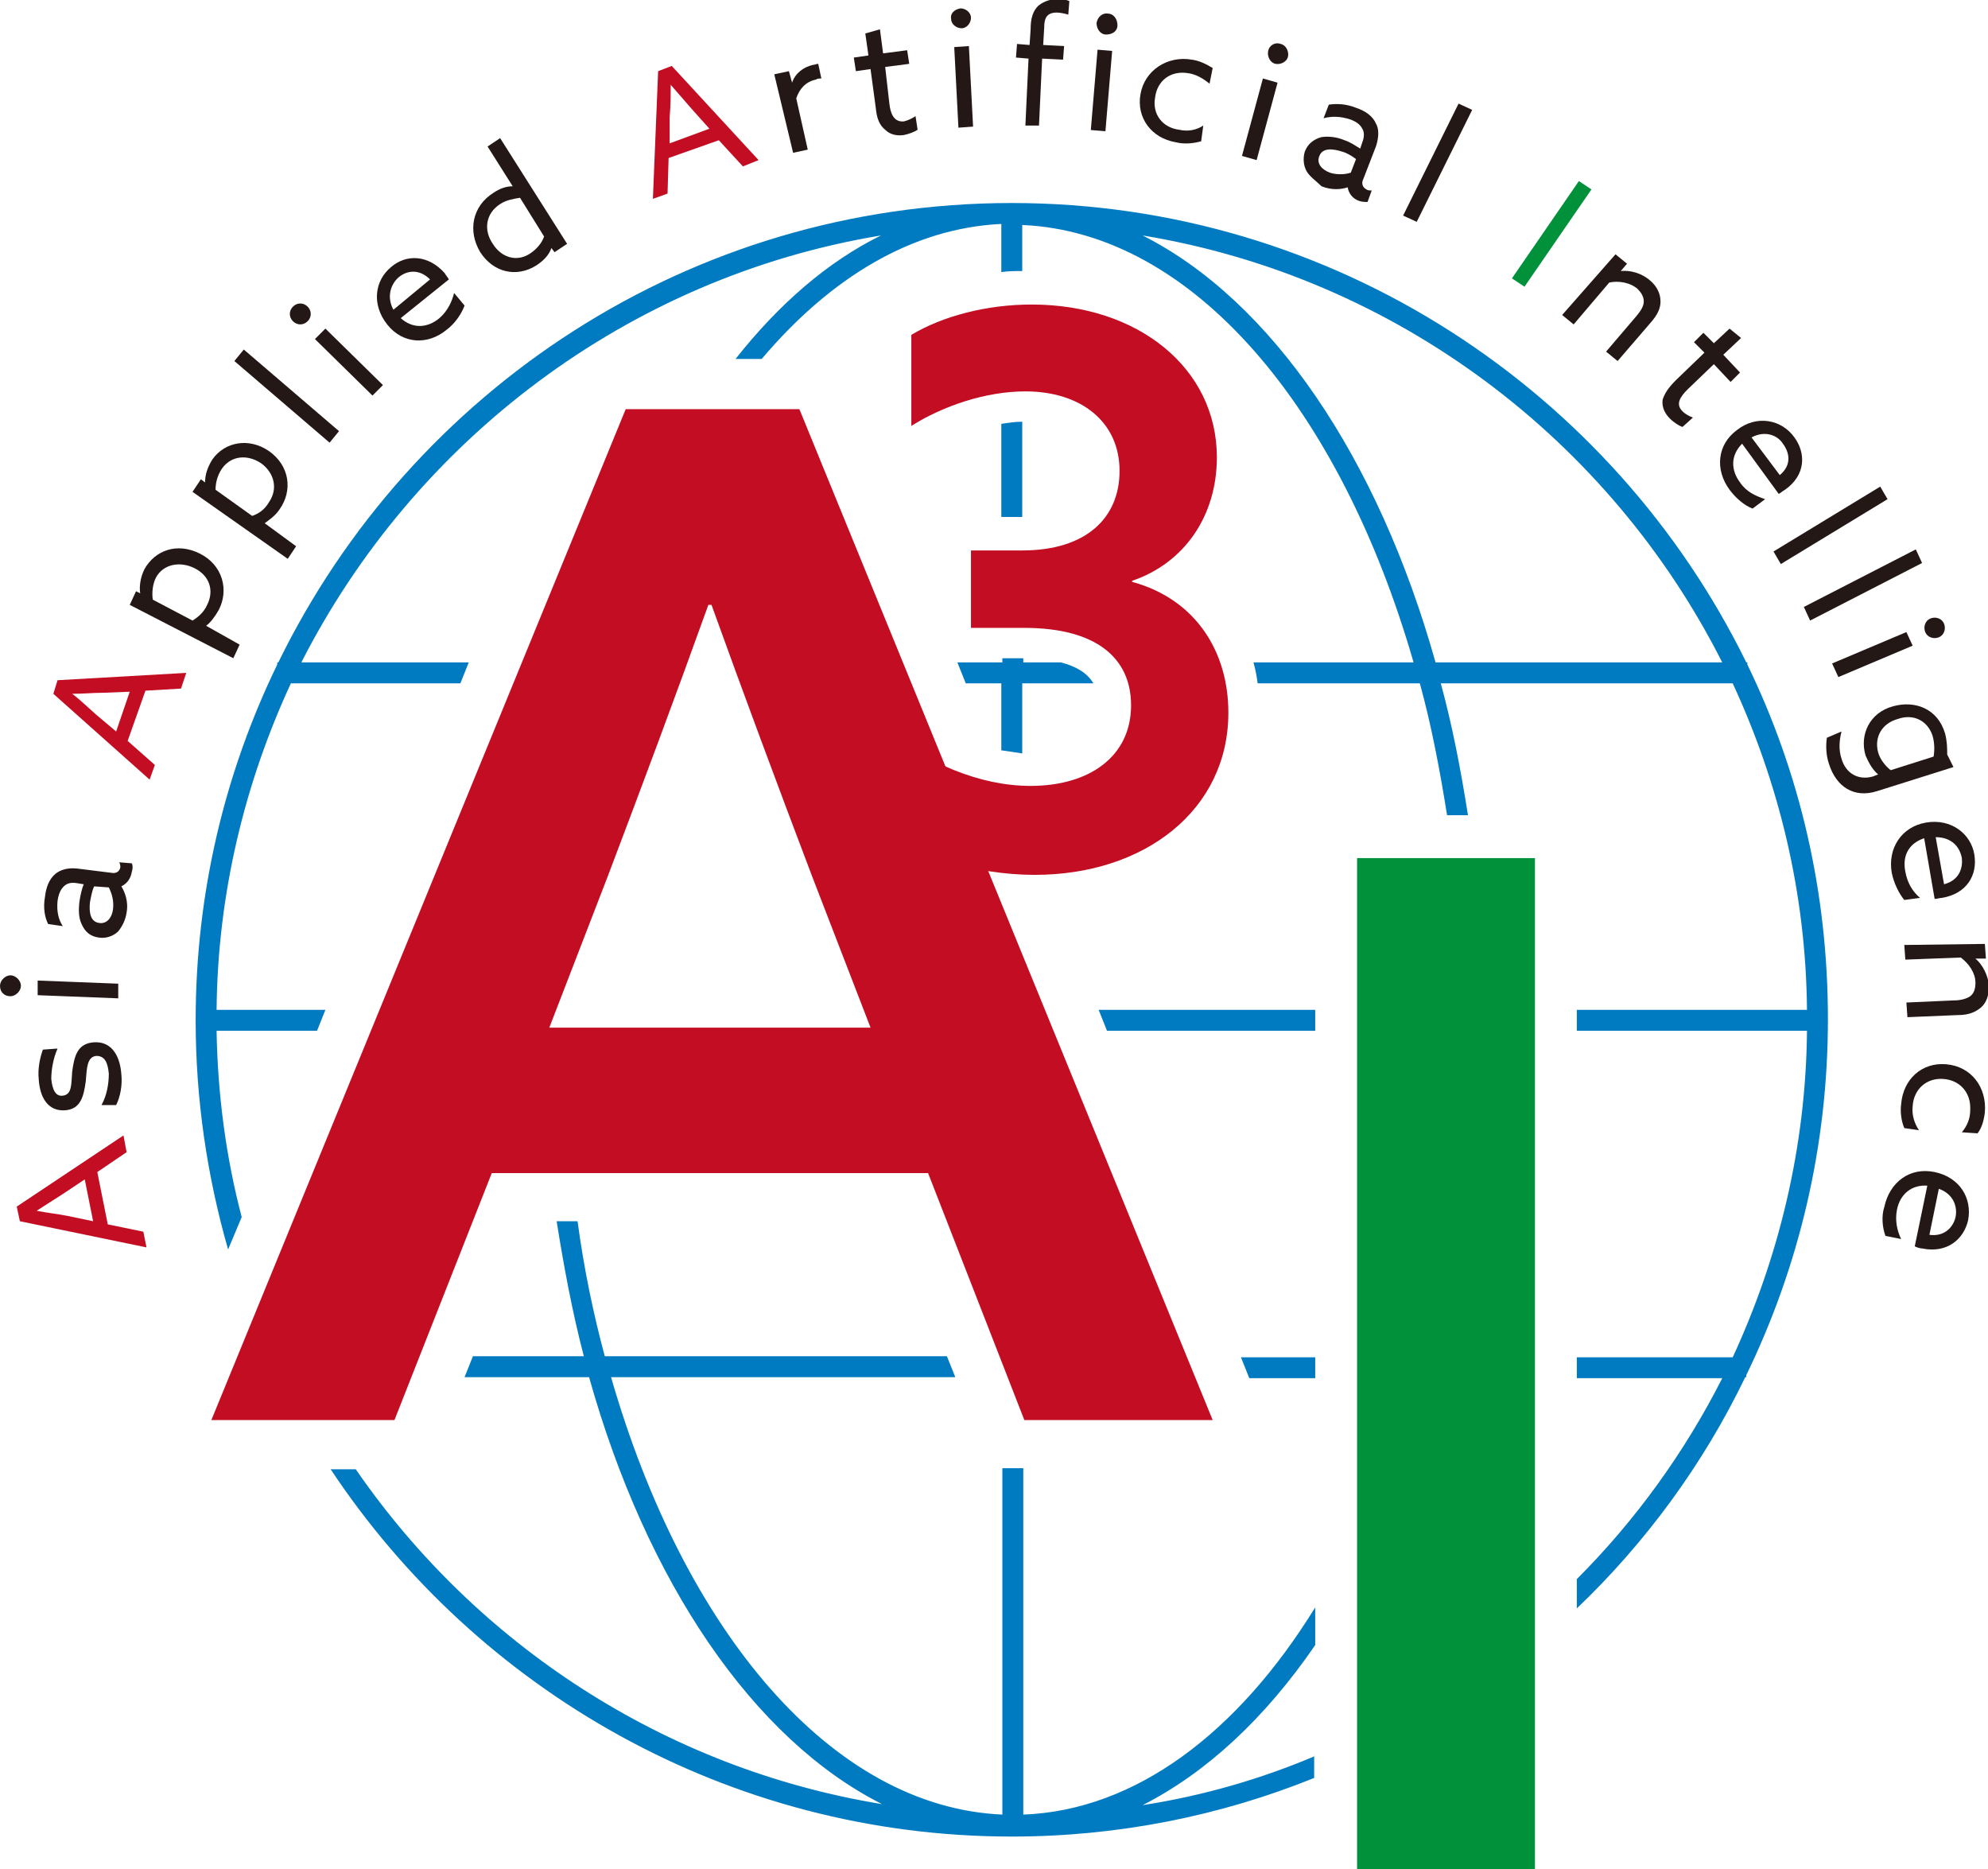 <?xml version="1.0" encoding="utf-8"?>
<!-- Generator: Adobe Illustrator 26.0.3, SVG Export Plug-In . SVG Version: 6.00 Build 0)  -->
<svg version="1.1" id="レイヤー_1" xmlns="http://www.w3.org/2000/svg" xmlns:xlink="http://www.w3.org/1999/xlink" x="0px"
	 y="0px" width="190px" height="178.6px" viewBox="0 0 190 178.6" enable-background="new 0 0 190 178.6" xml:space="preserve">
<g>
	<path fill="#C30D23" d="M1.9,116.7l-0.3-1.4l10.2-6.8l0.3,1.6L9.3,112l1,5l3.4,0.7l0.3,1.5L1.9,116.7z M8.9,116.7l-0.8-4L6,114.1
		c-0.8,0.5-1.7,1.1-2.5,1.6l0,0c1,0.2,2,0.3,3,0.5L8.9,116.7z"/>
	<path fill="#231815" d="M9.7,105.6c0.5-0.9,0.7-2,0.7-3c-0.1-1.1-0.4-1.7-1.2-1.7c-0.9,0.1-0.9,1.2-1,2.4c-0.2,1.5-0.5,2.7-2,2.8
		c-1.6,0.1-2.4-1.2-2.5-3c-0.1-0.9,0.1-2,0.4-2.8l1.4-0.1c-0.4,0.9-0.6,2-0.6,2.9c0.1,1,0.4,1.7,1.1,1.6c0.9-0.1,0.8-1.1,0.9-2.3
		c0.2-1.5,0.5-2.7,2.1-2.8c1.8-0.1,2.5,1.5,2.6,3.1c0.1,1-0.1,2.1-0.5,2.9L9.7,105.6z"/>
	<path fill="#231815" d="M0,94.2c0-0.5,0.5-1,1-1c0.5,0,1,0.5,1,1c0,0.5-0.5,1-1,1C0.4,95.2,0,94.8,0,94.2z M3.6,95.1l0-1.4l7.7,0.3
		l0,1.4L3.6,95.1z"/>
	<path fill="#231815" d="M11.3,89c-0.4,0.4-1.1,0.7-1.8,0.6c-0.9-0.1-1.4-0.6-1.7-1.3c-0.3-0.6-0.3-1.4-0.2-2.2
		c0.1-0.6,0.2-1.1,0.4-1.6l-0.6-0.1c-0.6-0.1-1,0-1.3,0.3c-0.3,0.3-0.5,0.7-0.6,1.4c-0.1,1,0.1,1.8,0.5,2.4l-1.4-0.2
		c-0.3-0.6-0.5-1.5-0.3-2.6c0.1-0.9,0.4-1.7,1-2.2c0.5-0.4,1.2-0.6,2.1-0.5l3.2,0.4c0.5,0.1,0.8-0.1,0.9-0.5c0-0.2,0-0.3-0.1-0.5
		l1.2,0.1c0.1,0.2,0.1,0.5,0,0.8c-0.1,0.6-0.4,1.1-1,1.4l0,0c0.3,0.5,0.7,1.4,0.5,2.5C12,87.9,11.7,88.5,11.3,89z M10.4,84.8L9,84.7
		c-0.2,0.4-0.3,1-0.4,1.5c-0.1,0.9,0,1.9,0.9,2c0.7,0.1,1.2-0.5,1.3-1.3C10.9,86.1,10.7,85.4,10.4,84.8z"/>
	<path fill="#C30D23" d="M5.1,66.3L5.5,65l12.3-0.7l-0.5,1.5L13.9,66l-1.7,4.8l2.6,2.3l-0.5,1.4L5.1,66.3z M11.1,69.9l1.3-3.8
		l-2.5,0.1c-1,0-2,0.1-3,0.1l0,0c0.8,0.6,1.5,1.3,2.3,2L11.1,69.9z"/>
	<path fill="#231815" d="M22.9,61.6l-0.6,1.3l-9.9-5.1l0.6-1.3l0.4,0.2l0,0c-0.1-0.6,0-1.5,0.4-2.3c1-1.8,3.1-2.6,5.3-1.5
		c2.2,1.1,2.8,3.5,1.8,5.4c-0.4,0.7-0.8,1.2-1.2,1.5l0,0L22.9,61.6z M19.8,57.8c0.7-1.4,0.2-2.8-1.2-3.5c-1.4-0.7-3-0.4-3.7,0.9
		c-0.3,0.6-0.4,1.4-0.3,2.1l3.8,2C18.9,59,19.5,58.5,19.8,57.8z"/>
	<path fill="#231815" d="M28.3,52.2l-0.8,1.2L18.4,47l0.8-1.2l0.4,0.3l0,0c0-0.7,0.2-1.4,0.7-2.2c1.2-1.7,3.5-2.1,5.4-0.8
		c2,1.4,2.3,3.8,1,5.6c-0.4,0.6-1,1-1.4,1.3l0,0L28.3,52.2z M25.7,48c0.9-1.3,0.5-2.8-0.7-3.7c-1.3-0.9-2.9-0.8-3.8,0.5
		c-0.4,0.6-0.6,1.3-0.6,2l3.5,2.5C24.7,49.1,25.3,48.7,25.7,48z"/>
	<path fill="#231815" d="M22.4,34.5l0.9-1.1l9.1,7.8l-0.9,1.1L22.4,34.5z"/>
	<path fill="#231815" d="M28,29.3c0.4-0.4,1-0.4,1.4,0c0.4,0.4,0.4,1,0,1.4c-0.4,0.4-1,0.4-1.4,0C27.6,30.3,27.6,29.7,28,29.3z
		 M30.1,32.4l1-1l5.5,5.4l-1,1L30.1,32.4z"/>
	<path fill="#231815" d="M38.3,30.4c1.1,1,2.5,1,3.7,0c0.8-0.7,1.2-1.6,1.4-2.4l1,1.2c-0.3,0.8-0.9,1.7-1.7,2.3
		C40.9,33,38.5,32.9,37,31c-1.5-1.9-1.2-4.2,0.4-5.5c1.4-1.2,3.5-1.2,5.1,0.6c0.1,0.2,0.3,0.4,0.4,0.6L38.3,30.4z M37.6,29.6
		l3.5-2.9c-1.1-1.1-2.3-0.8-3-0.2C37.4,27.1,36.9,28.3,37.6,29.6z"/>
	<path fill="#231815" d="M47.2,18.4c0.6-0.4,1.2-0.6,1.8-0.6l0,0l-2.4-3.8l1.2-0.8l6.4,10.1L53,24.1l-0.3-0.4l0,0
		c-0.2,0.6-0.7,1.2-1.5,1.7c-1.8,1.1-4,0.7-5.3-1.3C44.7,22.1,45.1,19.7,47.2,18.4z M50.7,24.2c0.6-0.4,1.1-1,1.3-1.6l-2.3-3.7
		c-0.6,0.1-1.3,0.2-1.9,0.6c-1.4,0.9-1.6,2.5-0.7,3.8C47.9,24.6,49.4,25.1,50.7,24.2z"/>
	<path fill="#C30D23" d="M62.9,6.8l1.3-0.5l8.3,9L71,15.9l-2.3-2.5l-4.8,1.7l-0.1,3.4L62.4,19L62.9,6.8z M64,13.7l3.8-1.4l-1.7-1.9
		c-0.6-0.7-1.3-1.5-2-2.3l0,0c0,1,0,2-0.1,3.1L64,13.7z"/>
	<path fill="#231815" d="M74,7.1l1.4-0.3l0.3,1.1l0,0c0.3-0.9,1.1-1.5,2-1.7c0.2,0,0.3-0.1,0.5-0.1l0.3,1.4c-0.2,0-0.4,0-0.5,0.1
		c-1,0.2-1.6,0.9-1.9,1.8l1.1,4.9l-1.4,0.3L74,7.1z"/>
	<path fill="#231815" d="M83.7,10.3l-0.5-3.7l-1.4,0.2l-0.2-1.3L83,5.3l-0.3-2.1l1.4-0.4l0.3,2.3l2.3-0.3l0.2,1.3l-2.3,0.3L85,9.9
		c0.1,0.9,0.4,1.8,1.4,1.7c0.4-0.1,0.8-0.3,1.1-0.5l0.2,1.3c-0.3,0.2-0.8,0.4-1.3,0.5c-0.6,0.1-1.3,0-1.8-0.5
		C84.1,12,83.8,11.4,83.7,10.3z"/>
	<path fill="#231815" d="M91.8,0.8c0.5,0,1,0.4,1,0.9c0,0.5-0.4,1-0.9,1c-0.5,0-1-0.4-1-0.9C90.8,1.3,91.2,0.9,91.8,0.8z M91.2,4.5
		l1.4-0.1l0.4,7.7l-1.4,0.1L91.2,4.5z"/>
	<path fill="#231815" d="M98.3,5.6l-1.2-0.1l0.1-1.3l1.2,0.1l0.1-1.5c0-1,0.2-1.8,0.8-2.3c0.5-0.4,1.2-0.6,1.8-0.6
		c0.4,0,0.9,0.1,1.1,0.2l-0.1,1.3c-0.3-0.1-0.8-0.2-1.1-0.2c-1,0-1.2,0.6-1.2,1.4l-0.1,1.7l2,0.1l-0.1,1.3l-2-0.1l-0.3,6.4L98,12
		L98.3,5.6z"/>
	<g>
		
			<rect x="101.5" y="8" transform="matrix(8.355051e-02 -0.997 0.997 8.355051e-02 87.797 112.953)" fill="#231815" width="7.7" height="1.4"/>
		<path fill="#231815" d="M105.9,1.3c0.5,0,0.9,0.5,0.9,1.1s-0.5,0.9-1.1,0.9c-0.5,0-0.9-0.5-0.9-1.1C104.9,1.6,105.4,1.2,105.9,1.3
			z"/>
	</g>
	<path fill="#231815" d="M114.8,13.5c-0.7,0.2-1.6,0.3-2.4,0.1c-2.4-0.4-3.8-2.4-3.4-4.6c0.4-2.3,2.6-3.7,4.9-3.3
		c0.8,0.1,1.5,0.5,2,0.8L115.6,8c-0.6-0.5-1.3-0.9-2-1c-1.7-0.3-3,0.7-3.2,2.3c-0.3,1.6,0.7,2.9,2.3,3.1c0.9,0.2,1.7,0,2.3-0.4
		L114.8,13.5z"/>
	<path fill="#231815" d="M120.7,7.5l1.4,0.4l-2,7.4l-1.4-0.4L120.7,7.5z M122.4,4.2c0.5,0.1,0.8,0.7,0.7,1.2s-0.7,0.8-1.2,0.7
		c-0.5-0.1-0.8-0.7-0.7-1.2C121.3,4.3,121.9,4,122.4,4.2z"/>
	<path fill="#231815" d="M124.9,16.4c-0.3-0.5-0.4-1.2-0.2-1.9c0.3-0.8,0.9-1.2,1.6-1.4c0.7-0.1,1.5,0,2.2,0.3
		c0.6,0.2,1,0.5,1.5,0.8l0.2-0.6c0.2-0.5,0.2-1,0-1.3c-0.2-0.4-0.6-0.7-1.2-0.9c-0.9-0.3-1.8-0.3-2.5-0.1l0.5-1.3
		c0.7-0.1,1.6-0.1,2.6,0.3c0.9,0.3,1.6,0.8,1.9,1.5c0.3,0.5,0.3,1.3,0,2.2l-1.2,3.1c-0.2,0.4-0.1,0.8,0.3,1c0.1,0.1,0.3,0.1,0.5,0.1
		l-0.4,1.1c-0.2,0-0.5,0-0.8-0.1c-0.6-0.2-1-0.7-1.1-1.3l0,0c-0.6,0.2-1.5,0.3-2.5-0.1C125.8,17.3,125.2,16.9,124.9,16.4z
		 M129.1,16.5l0.5-1.3c-0.4-0.3-0.9-0.6-1.3-0.7c-0.9-0.3-1.9-0.4-2.2,0.4c-0.3,0.7,0.2,1.3,1,1.6C127.7,16.7,128.5,16.7,129.1,16.5
		z"/>
	<path fill="#231815" d="M139.4,9.9l1.3,0.6l-5.3,10.7l-1.3-0.6L139.4,9.9z"/>
	<path fill="#00913A" d="M150.9,17.3l1.2,0.8l-6.4,9.3l-1.2-0.8L150.9,17.3z"/>
	<path fill="#231815" d="M154.4,24.3l1.1,0.9l-0.6,0.7l0,0c0.9-0.1,2,0.2,2.8,0.9c0.6,0.5,1,1.2,1,2c0,0.6-0.2,1.2-1,2.1l-3.1,3.6
		l-1.1-0.9l2.9-3.4c0.5-0.6,0.7-1,0.7-1.4c0-0.5-0.3-0.9-0.6-1.2c-0.7-0.6-1.8-0.8-2.7-0.6l-3.4,4l-1.1-0.9L154.4,24.3z"/>
	<path fill="#231815" d="M160.2,36.3l2.7-2.6l-1-1l0.9-0.9l1,1l1.5-1.4l1.1,0.9l-1.7,1.6l1.6,1.7l-0.9,0.9l-1.6-1.7l-2.5,2.4
		c-0.7,0.7-1.2,1.4-0.5,2.1c0.3,0.3,0.7,0.5,1,0.6l-1,0.9c-0.3-0.1-0.8-0.4-1.2-0.8c-0.4-0.4-0.8-1-0.7-1.8
		C159.1,37.6,159.4,37.1,160.2,36.3z"/>
	<path fill="#231815" d="M166.5,42.4c-1.1,1.1-1.1,2.5-0.2,3.7c0.6,0.9,1.5,1.3,2.4,1.6l-1.2,0.9c-0.8-0.3-1.6-1-2.2-1.8
		c-1.4-1.9-1.2-4.3,0.7-5.7c1.9-1.5,4.3-1,5.5,0.7c1.1,1.5,1.1,3.6-0.9,5c-0.2,0.1-0.4,0.3-0.6,0.4L166.5,42.4z M167.4,41.8l2.7,3.6
		c1.2-1,0.9-2.2,0.3-3C169.9,41.6,168.7,41.1,167.4,41.8z"/>
	<path fill="#231815" d="M179.7,46.5l0.7,1.2l-10.2,6.2l-0.7-1.2L179.7,46.5z"/>
	<path fill="#231815" d="M183.1,52.5l0.6,1.3l-10.7,5.5l-0.6-1.3L183.1,52.5z"/>
	<path fill="#231815" d="M182.2,60.4l0.6,1.3l-7.1,3l-0.6-1.3L182.2,60.4z M185.8,59.6c0.2,0.5,0,1.1-0.5,1.3
		c-0.5,0.2-1.1,0-1.3-0.5c-0.2-0.5,0-1.1,0.5-1.3C185,58.9,185.6,59.1,185.8,59.6z"/>
	<path fill="#231815" d="M176,69.9c-0.2,0.8-0.3,1.7,0,2.6c0.4,1.4,1.6,2.1,3,1.7l0.5-0.2l0,0c-0.5-0.4-0.9-1.1-1.2-1.8
		c-0.6-2,0.4-4.1,2.6-4.7c2.1-0.6,4.3,0.2,5,2.6c0.2,0.8,0.2,1.4,0.2,2l0.6,1.2l-7.3,2.3c-2.2,0.7-3.9-0.4-4.6-2.6
		c-0.3-0.9-0.3-1.8-0.2-2.5L176,69.9z M179.5,71.9c0.2,0.7,0.7,1.3,1.2,1.7l4.1-1.3c0.1-0.6,0.1-1.3-0.1-2c-0.5-1.5-1.9-2.1-3.3-1.6
		C179.9,69.1,179.1,70.4,179.5,71.9z"/>
	<path fill="#231815" d="M183.9,80.1c-1.5,0.5-2.1,1.7-1.8,3.2c0.2,1.1,0.7,1.9,1.4,2.5L182,86c-0.5-0.6-1-1.6-1.2-2.6
		c-0.4-2.3,0.9-4.4,3.3-4.8c2.4-0.4,4.3,1.1,4.6,3.1c0.3,1.9-0.7,3.7-3.1,4.1c-0.2,0-0.5,0.1-0.7,0.1L183.9,80.1z M185,80l0.8,4.5
		c1.5-0.4,1.8-1.6,1.7-2.5C187.3,80.9,186.5,80,185,80z"/>
	<path fill="#231815" d="M189.7,90.2l0.1,1.4l-1,0l0,0c0.7,0.6,1.2,1.6,1.3,2.6c0,0.8-0.2,1.6-0.8,2.1c-0.5,0.4-1.1,0.7-2.2,0.7
		l-4.8,0.2l-0.1-1.4l4.5-0.2c0.8,0,1.3-0.2,1.6-0.4c0.4-0.3,0.5-0.8,0.5-1.3c0-0.9-0.6-1.8-1.4-2.4l-5.3,0.2l-0.1-1.4L189.7,90.2z"
		/>
	<path fill="#231815" d="M182,107.8c-0.3-0.7-0.4-1.6-0.3-2.3c0.2-2.4,2-4,4.3-3.8c2.4,0.2,3.9,2.2,3.7,4.6c-0.1,0.8-0.3,1.5-0.7,2
		l-1.5-0.1c0.5-0.6,0.8-1.3,0.8-2.1c0.1-1.7-1-2.9-2.6-3c-1.6-0.1-2.8,1-2.9,2.6c-0.1,0.9,0.2,1.7,0.6,2.3L182,107.8z"/>
	<path fill="#231815" d="M184.2,113.3c-1.5-0.1-2.6,0.8-2.9,2.3c-0.2,1,0,2,0.4,2.8l-1.5-0.3c-0.3-0.8-0.4-1.9-0.1-2.8
		c0.5-2.3,2.4-3.8,4.8-3.3c2.4,0.5,3.6,2.5,3.2,4.6c-0.4,1.8-2,3.2-4.4,2.7c-0.2,0-0.5-0.1-0.7-0.2L184.2,113.3z M185.3,113.6
		l-0.9,4.4c1.5,0.2,2.3-0.8,2.5-1.7C187.1,115.3,186.7,114.1,185.3,113.6z"/>
	<g>
		<path fill="#007BC1" d="M95.7,49.4h1.9c0,0,0.1,0,0.1,0v-9.1c-0.7,0-1.3,0.1-2,0.2V49.4z"/>
		<path fill="#007BC1" d="M95.7,65.3v6.4c0.7,0.1,1.4,0.2,2,0.3v-6.7h6.8c-0.6-1-1.6-1.6-3.1-2h-3.6v-0.4h-2v0.4h-4.3l0.8,2H95.7z"
			/>
		<path fill="#007BC1" d="M125.7,167.8c-5.2,2.2-10.7,3.8-16.5,4.7c6.1-3.1,11.7-8.3,16.5-15.3v-3.6c-7.4,12-17.2,19.4-27.9,19.8
			v-33.1h-2v33.1c-16.3-0.7-30.4-17.5-37.4-41.8h32.9l-0.8-2H57.8c-1.1-4.1-2-8.4-2.6-12.9h-2c0.7,4.4,1.5,8.7,2.6,12.9H45.2l-0.8,2
			h11.9c5.5,19.6,15.7,34.6,28,40.8C63.5,169,45.5,157.1,34,140.4h-2.4c14,21.1,38,35.1,65.1,35.1c10.2,0,20-2,28.9-5.6V167.8z"/>
		<path fill="#007BC1" d="M167,63.5v-0.2h-0.1c-12.7-25.9-39.4-43.9-70.2-43.9S39.3,37.3,26.6,63.3h-0.1v0.2
			c-5,10.3-7.8,21.8-7.8,34c0,7.6,1.1,14.9,3.1,21.9l1.3-3.1c-1.5-5.7-2.3-11.7-2.4-17.8h9.6l0.8-2H20.7c0.1-11.1,2.7-21.7,7.1-31.2
			H44l0.8-2h-16C39.6,42.1,60,26.5,84.2,22.5c-5.1,2.5-9.8,6.6-13.9,11.8h2.5c6.6-7.8,14.4-12.5,22.9-12.9V26c0.7-0.1,1.3-0.1,2-0.1
			v-4.4c16.3,0.7,30.4,17.5,37.4,41.8h-15.3c0.2,0.7,0.3,1.3,0.4,2h15.5c1.1,4,1.9,8.2,2.6,12.6h2c-0.7-4.4-1.5-8.6-2.6-12.6h27.9
			c4.4,9.5,7,20,7.1,31.2h-22v2h22c-0.1,11.1-2.7,21.7-7.1,31.2h-14.9v2h13.9c-3.6,7.1-8.3,13.6-13.9,19.2v2.8
			c6.6-6.3,12.1-13.8,16.1-22.1h0.1v-0.2c5-10.3,7.8-21.8,7.8-34S172,73.8,167,63.5z M137.2,63.3c-5.5-19.6-15.7-34.6-28-40.8
			c24.3,4,44.7,19.6,55.4,40.8H137.2z"/>
		<polygon fill="#007BC1" points="105.8,98.5 125.7,98.5 125.7,96.5 105,96.5 		"/>
		<polygon fill="#007BC1" points="125.7,129.7 118.6,129.7 119.4,131.7 125.7,131.7 		"/>
	</g>
	<g>
		<path fill="#C30D23" d="M115.9,135.7h-18l-9.2-23.6H47l-9.3,23.6H20.2l39.6-96.6h16.6L115.9,135.7z M52.5,98.2h30.7l-5.6-14.5
			C74.3,75,71.1,66.4,68,57.8h-0.3c-3.2,8.9-6.3,17.2-9.6,25.9L52.5,98.2z"/>
	</g>
	<g>
		<path fill="#00913A" d="M129.7,82h17v96.6h-17V82z"/>
	</g>
	<g>
		<path fill="#C30D23" d="M84,69.3c4.6,3.7,9.7,5.8,14.5,5.8c5.6,0,9.6-2.8,9.6-7.7c0-4.5-3.3-7.4-10.2-7.4h-5.1v-7.4h4.9
			c6.1,0,9.3-3.1,9.3-7.6c0-4.7-3.7-7.6-9-7.6c-3.8,0-7.9,1.4-10.9,3.3v-8.7c3-1.8,7.2-2.9,11.5-2.9c10.2,0,17.7,6.1,17.7,14.6
			c0,5.6-3.1,10.1-8.1,11.8v0.1c6.2,1.7,9.2,6.8,9.2,12.5c0,9.3-8,15.5-18.5,15.5c-5.8,0-11.5-1.9-14.8-4.5V69.3z"/>
	</g>
</g>
</svg>
